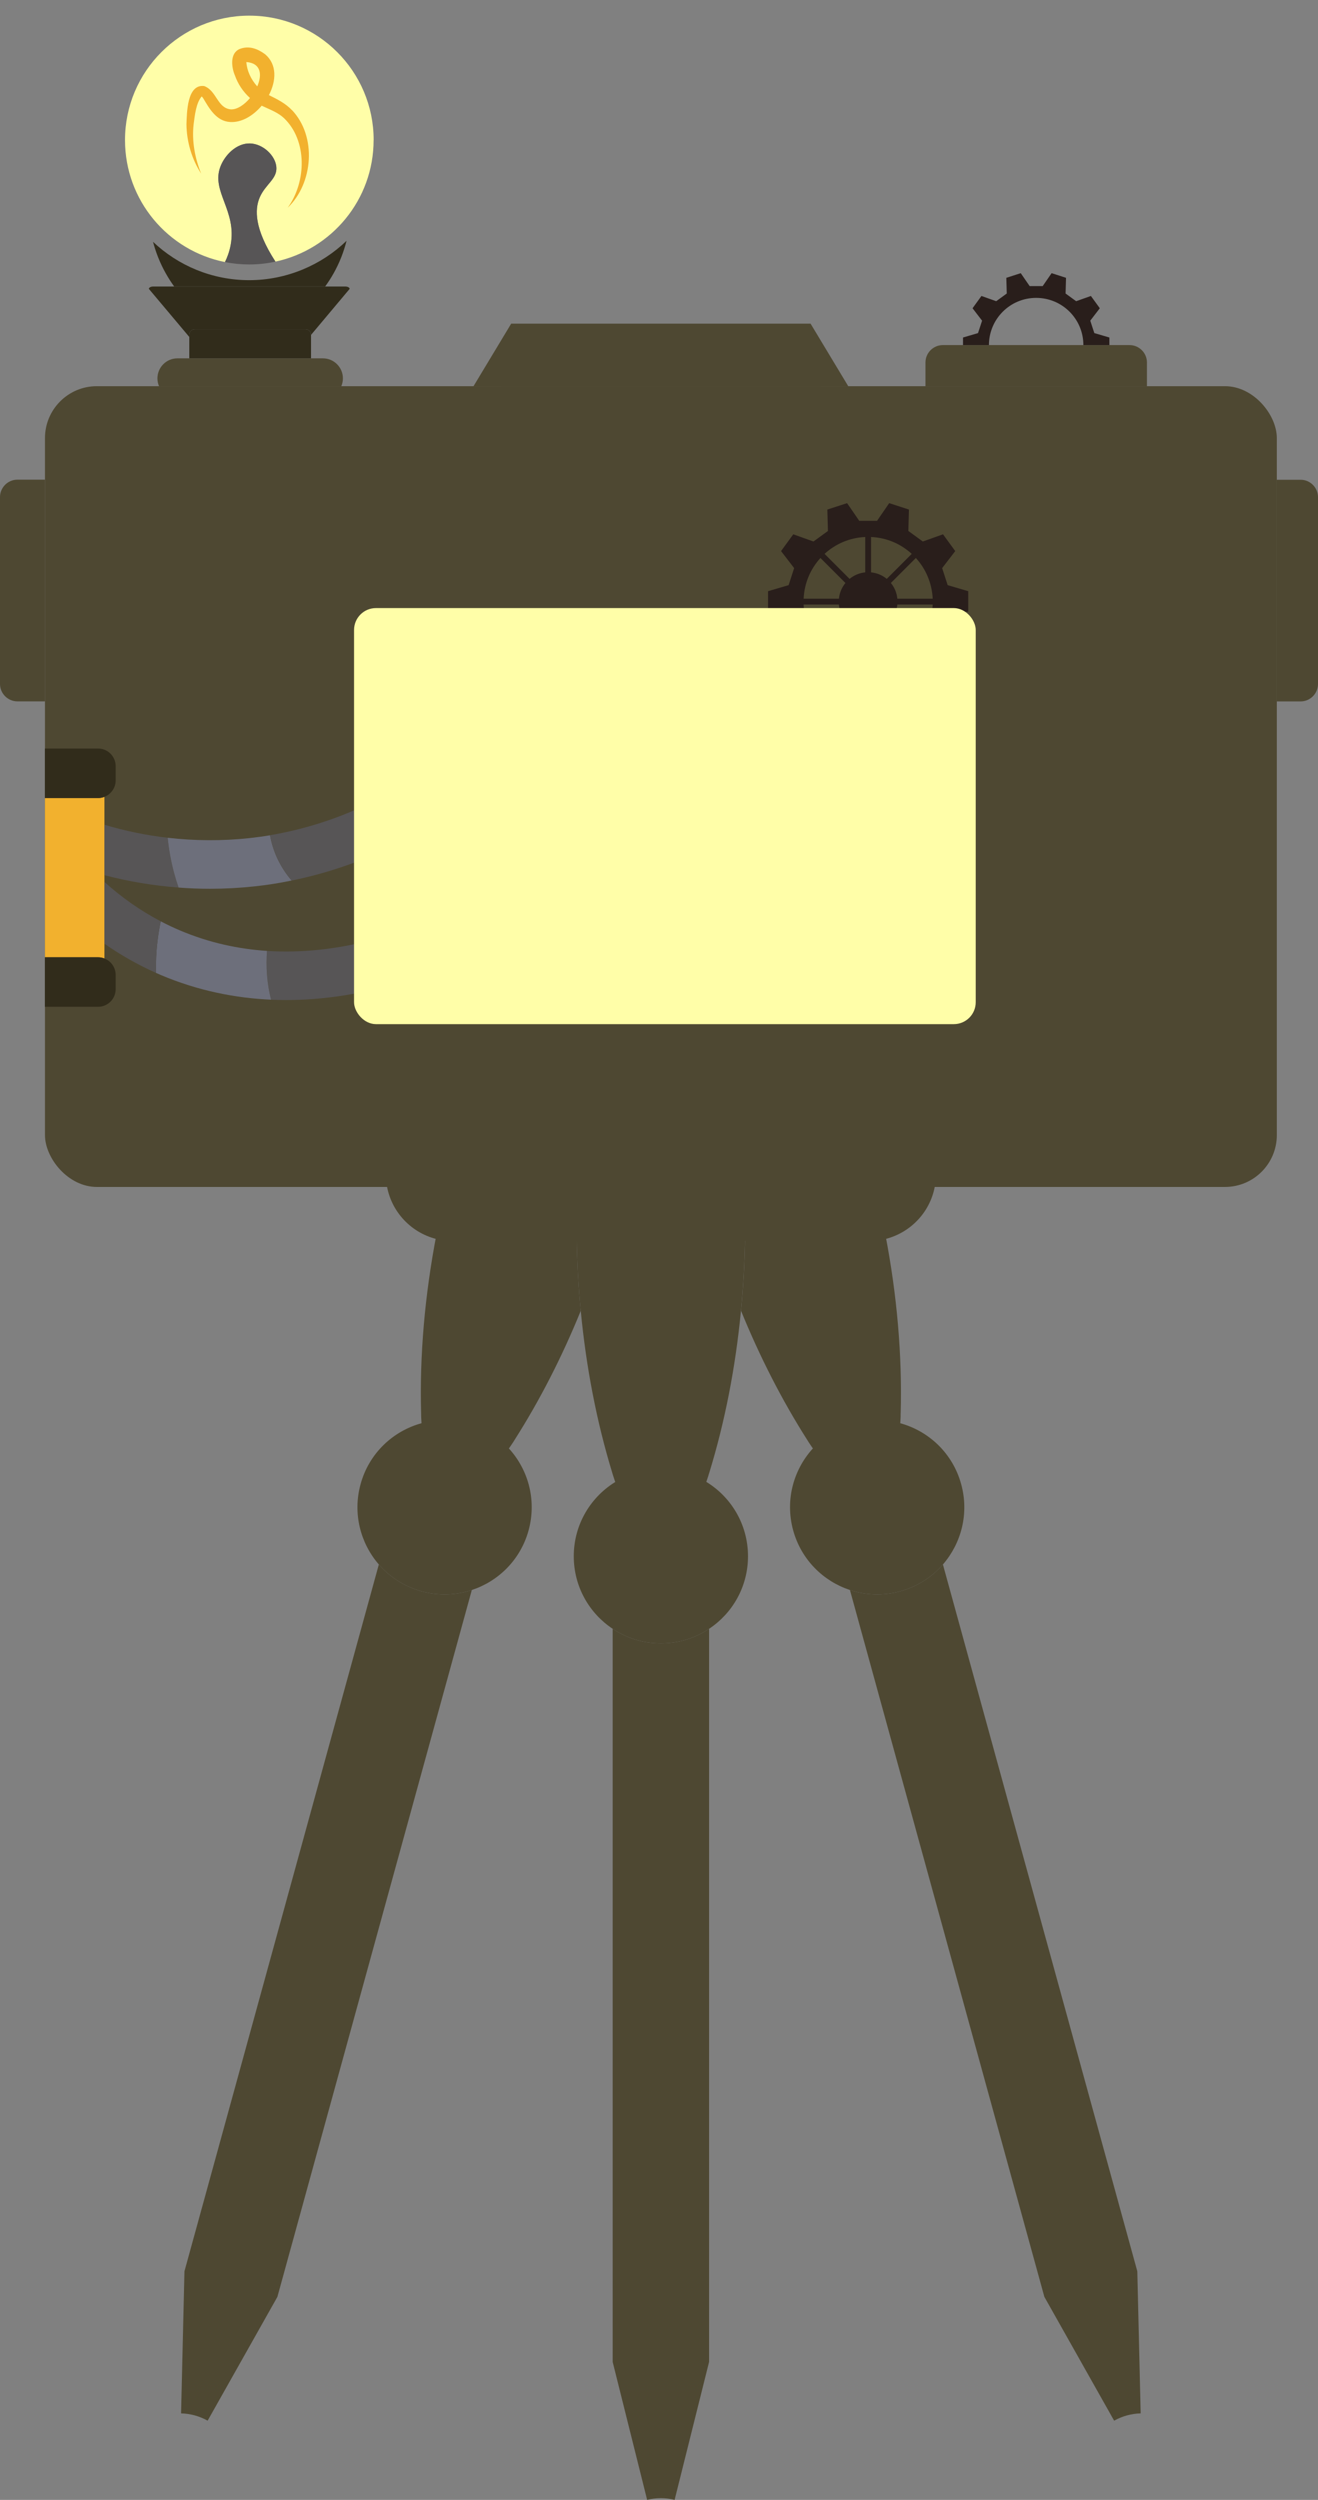 <?xml version="1.0" encoding="UTF-8"?><svg xmlns="http://www.w3.org/2000/svg" viewBox="0 0 269.59 511.01"><rect x="0" y="0" width="269.59" height="511.01" fill="#808080" stroke="none"/><defs><style>.f{fill:#fffea8;}.g{fill:#6d6f7b;}.h{fill:#312c1b;}.i{fill:#4e4832;}.j{fill:none;}.k{fill:#575556;}.l{fill:#f2b12e;}.m{fill:#291e1b;}</style></defs><g id="a"/><g id="b"><g id="c"><rect class="i" x="9.2" y="78.94" width="251.97" height="163.69" rx="10.61" ry="10.61"/><g id="d"><g id="e"><g><path class="i" d="M153,318.12c0,6.2-3.16,11.65-7.96,14.83-2.82,1.89-6.22,2.98-9.86,2.98s-7.04-1.09-9.86-2.98c-4.8-3.18-7.96-8.63-7.96-14.83,0-6.56,3.53-12.27,8.8-15.37,2.63-1.55,5.73-2.45,9.02-2.45s6.34,.88,8.98,2.43c5.29,3.08,8.84,8.81,8.84,15.39h0Z"/><path class="i" d="M191.38,241.33c-.55,5.85-4.78,10.58-10.31,11.95-1.05,.25-2.15,.39-3.28,.39H92.57c-1.13,0-2.23-.14-3.28-.39-5.52-1.37-9.75-6.1-10.3-11.95h112.39Z"/><path class="i" d="M152.41,252.67c-.08,5.13-.36,10.23-.85,15.26-1.11,11.59-3.3,22.79-6.49,33.15-.07,.17-.12,.37-.17,.56-.23,.74-.48,1.44-.74,2.09-2.64-1.55-5.71-2.43-8.98-2.43s-6.39,.9-9.02,2.45c-.28-.67-.53-1.4-.77-2.17-.06-.21-.14-.42-.19-.63-3.15-10.32-5.31-21.47-6.41-33-.49-5.03-.77-10.14-.84-15.28h34.46Z"/><path class="i" d="M145.04,332.95v149.86l-7.05,28.2c-.9-.23-1.85-.35-2.82-.35s-1.9,.12-2.8,.35l-7.05-28.2v-149.86c2.82,1.89,6.22,2.98,9.86,2.98s7.04-1.09,9.86-2.98h0Z"/><path class="i" d="M108.12,312.83c-1.64,5.97-6.14,10.39-11.61,12.19-3.22,1.07-6.78,1.23-10.3,.26-3.51-.97-6.49-2.92-8.72-5.48-3.78-4.36-5.38-10.46-3.73-16.43,1.73-6.31,6.65-10.89,12.56-12.47,2.96-.81,6.17-.84,9.34,.03,3.16,.87,5.89,2.53,8.02,4.72,4.28,4.38,6.18,10.84,4.44,17.18Z"/><path class="i" d="M118.79,267.95c-3.84,9.44-8.4,18.33-13.53,26.38-.11,.16-.21,.33-.31,.5-.42,.65-.85,1.26-1.27,1.82-2.13-2.19-4.86-3.85-8.02-4.72-3.17-.87-6.38-.84-9.34-.03-.09-.73-.14-1.5-.17-2.31,0-.22-.01-.44-.01-.66-.33-11.78,.74-24.19,3.15-36.65,1.05,.25,2.15,.39,3.28,.39h25.38c.07,5.14,.35,10.25,.84,15.28h0Z"/><path class="i" d="M96.51,325.02l-39.77,144.49-14.27,25.31c-.81-.45-1.69-.82-2.63-1.08-.93-.25-1.87-.39-2.8-.41,.23-9.68,.46-19.36,.69-29.05l39.76-144.48c2.23,2.56,5.21,4.51,8.72,5.48,3.52,.97,7.08,.81,10.3-.26h0Z"/><path class="i" d="M192.87,319.8c-2.23,2.56-5.21,4.51-8.72,5.48-3.52,.97-7.08,.81-10.3-.26-5.47-1.8-9.97-6.22-11.61-12.19-1.74-6.34,.16-12.8,4.44-17.18,2.13-2.19,4.86-3.85,8.02-4.72,3.17-.87,6.39-.84,9.34-.03,5.91,1.58,10.83,6.16,12.56,12.47,1.65,5.97,.05,12.07-3.73,16.43Z"/><path class="i" d="M184.22,288.93c0,.22,0,.44,0,.66-.03,.81-.08,1.58-.17,2.31-2.95-.81-6.17-.84-9.34,.03-3.16,.87-5.89,2.53-8.02,4.72-.42-.56-.85-1.17-1.27-1.82-.1-.17-.2-.34-.31-.5-5.13-8.05-9.69-16.95-13.54-26.4,.49-5.03,.77-10.13,.85-15.26h25.38c1.13,0,2.23-.14,3.28-.39,2.41,12.46,3.48,24.87,3.15,36.65h0Z"/><path class="i" d="M233.32,493.33c-.93,.02-1.87,.16-2.8,.41-.94,.26-1.82,.63-2.63,1.08l-14.27-25.31-39.77-144.49c3.22,1.07,6.78,1.23,10.3,.26,3.51-.97,6.49-2.92,8.72-5.48l39.76,144.48c.23,9.69,.46,19.37,.69,29.05h0Z"/><path class="i" d="M9.2,98.06v45.31H3.56c-1.96,0-3.56-1.61-3.56-3.56v-38.2c0-1.95,1.6-3.56,3.56-3.56h5.64Z"/><path class="i" d="M269.59,101.62v38.2c0,1.95-1.6,3.56-3.55,3.56h-4.87v-45.31h4.87c1.95,0,3.55,1.6,3.55,3.56h0Z"/><path class="i" d="M234.6,74.09v4.87h-45.3v-4.87c0-1.95,1.6-3.55,3.55-3.55h38.2c1.95,0,3.55,1.6,3.55,3.55Z"/><path class="m" d="M193.84,119.61c-.55-1.69-.58-1.79-1.13-3.48l2.68-3.48c-2.43-3.35-.07-.09-2.5-3.43l-4.13,1.47c-1.44-1.04-1.52-1.11-2.96-2.15l.12-4.38c-3.93-1.28-.11-.04-4.04-1.31l-2.48,3.61h-3.65l-2.48-3.61c-3.93,1.27-.11,.03-4.04,1.31l.12,4.38c-1.44,1.04-1.52,1.11-2.96,2.15l-4.13-1.47c-2.43,3.35-.07,.09-2.5,3.43l2.68,3.48c-.55,1.69-.58,1.79-1.13,3.48l-4.21,1.24v4.2h7.43c-.09-.49-.14-.97-.16-1.48h7.22c.05,.52,.17,1.01,.34,1.48h11.28c.17-.47,.29-.96,.34-1.48h7.23c-.03,.5-.08,.99-.16,1.48h7.43v-4.2l-4.21-1.24h0Zm-22.24,2.77h-7.22c.14-3.21,1.42-6.11,3.44-8.32l5.11,5.11c-.73,.89-1.21,1.99-1.33,3.21Zm5.38-5.38c-1.21,.12-2.31,.59-3.21,1.33l-5.11-5.11c2.21-2.03,5.12-3.31,8.32-3.45v7.23h0Zm1.19,0v-7.23c3.21,.14,6.11,1.42,8.32,3.45l-5.11,5.11c-.89-.74-2-1.21-3.21-1.33h0Zm5.38,5.38c-.12-1.21-.59-2.32-1.33-3.21l5.11-5.11c2.03,2.21,3.29,5.12,3.45,8.32h-7.23Z"/><path class="i" d="M167.87,79.73v23.94c0,1.68-1.38,3.06-3.06,3.06h-59.26c-1.68,0-3.06-1.38-3.06-3.06v-23.94c0-.26,.03-.52,.1-.76h65.17c.07,.25,.1,.5,.1,.76h0Z"/><path class="l" d="M21.36,162.88v33.05c-.4-.16-.83-.25-1.29-.25H9.19v-32.55h10.88c.46,0,.9-.09,1.29-.25Z"/><path class="h" d="M23.66,156.6v2.93c0,1.52-.96,2.83-2.3,3.35-.4,.16-.83,.25-1.29,.25H9.19v-10.12h10.88c1.98,0,3.59,1.62,3.59,3.6h0Z"/><path class="h" d="M23.66,199.28v2.93c0,1.98-1.62,3.59-3.59,3.59H9.19v-10.12h10.88c.46,0,.9,.09,1.29,.25,1.34,.52,2.3,1.83,2.3,3.35Z"/><path class="m" d="M226.92,68.99v1.55h-5.32c0-5.33-4.32-9.65-9.66-9.65s-9.65,4.32-9.66,9.65h-5.3v-1.55l3.07-.9c.4-1.23,.42-1.3,.83-2.54l-1.95-2.54c1.77-2.44,.05-.07,1.82-2.51l3.02,1.07c1.05-.76,1.11-.8,2.16-1.57l-.09-3.21c2.87-.93,.08-.03,2.95-.95l1.82,2.64h2.67l1.82-2.64c2.87,.92,.08,.02,2.95,.95l-.09,3.21c1.05,.76,1.11,.8,2.16,1.57l3.02-1.07c1.77,2.44,.05,.07,1.82,2.51l-1.95,2.54c.41,1.24,.42,1.31,.83,2.54l3.08,.9h0Z"/><polygon class="i" points="173.52 78.97 96.84 78.97 104.56 66.16 165.8 66.16 173.52 78.97"/><path class="i" d="M70.14,77.34c0,.58-.12,1.13-.34,1.63H32.54c-.22-.5-.34-1.05-.34-1.63,0-1.12,.46-2.15,1.2-2.89s1.76-1.2,2.89-1.2h29.76c2.25,0,4.09,1.84,4.09,4.09Z"/><path class="h" d="M63.62,68.43v4.82h-24.9v-4.82c0-.63,.5-1.13,1.13-1.13h22.64c.62,0,1.13,.51,1.13,1.13Z"/><path class="h" d="M63.62,68.46v-.03c0-.63-.51-1.13-1.13-1.13h-22.64c-.63,0-1.13,.51-1.13,1.13v.45l-8.27-9.83c0-.26,.4-.48,.87-.48h39.33c.48,0,.87,.22,.87,.48l-7.91,9.42h0Z"/><path class="j" d="M50.98,0c-15.81,0-28.63,12.82-28.63,28.63,0,8.19,3.44,15.58,8.96,20.8,5.13,4.86,12.06,7.84,19.68,7.84s14.75-3.07,19.91-8.05c5.39-5.21,8.74-12.51,8.74-20.59C79.64,12.82,66.82,0,51,0h-.02Zm5.37,53.48c-1.73,.38-3.52,.58-5.37,.58-1.69,0-3.36-.17-4.97-.49-11.66-2.31-20.45-12.6-20.45-24.94,0-14.04,11.39-25.43,25.42-25.43s25.44,11.38,25.44,25.43c0,12.2-8.59,22.39-20.07,24.85Z"/><path class="f" d="M76.42,28.63c0,12.2-8.59,22.39-20.07,24.85-4.34-6.7-4.28-10.67-3.22-13.12,1.16-2.72,3.65-3.79,3.4-6.27-.23-2.33-2.75-4.69-5.39-4.77-2.76-.07-5.13,2.35-6.03,4.69-2,5.14,3.4,9.01,2.07,16.11-.26,1.37-.71,2.53-1.16,3.45-11.66-2.31-20.45-12.6-20.45-24.94,0-14.04,11.39-25.43,25.42-25.43s25.44,11.38,25.44,25.43h-.01Z"/><path class="k" d="M56.35,53.48c-1.73,.38-3.52,.58-5.37,.58-1.69,0-3.36-.17-4.97-.49,.46-.92,.9-2.08,1.16-3.45,1.34-7.1-4.07-10.97-2.07-16.11,.9-2.33,3.28-4.76,6.03-4.69,2.64,.07,5.16,2.43,5.39,4.77,.25,2.48-2.24,3.55-3.4,6.27-1.05,2.45-1.11,6.42,3.22,13.12h.01Z"/><path class="h" d="M70.89,49.22c-.27,1.05-.62,2.18-1.08,3.35-.95,2.41-2.14,4.4-3.29,5.98h-30.9c-1.15-1.58-2.33-3.57-3.29-5.98-.43-1.1-.77-2.15-1.03-3.14,5.13,4.86,12.06,7.84,19.68,7.84s14.75-3.07,19.91-8.05Z"/><path class="k" d="M36.53,181.43c-5.12-.39-10.21-1.23-15.17-2.53v-10.31c4.22,1.27,8.56,2.16,12.94,2.66,.12,1.19,.29,2.43,.53,3.72,.44,2.38,1.03,4.54,1.7,6.46h0Z"/><path class="g" d="M59.67,179.99c-2.5,.52-5.02,.92-7.55,1.19-3.03,.33-6.09,.5-9.15,.5-2.14,0-4.29-.08-6.44-.25-.67-1.92-1.26-4.08-1.7-6.46-.24-1.29-.41-2.53-.53-3.72,5.56,.64,11.19,.67,16.73,.07,1.4-.16,2.8-.34,4.2-.58,.28,1.54,.76,3.19,1.57,4.89,.84,1.75,1.84,3.19,2.87,4.37h0Z"/><path class="k" d="M80.09,170.23c0,.93,.02,1.85,.07,2.78-6.49,3.19-13.41,5.54-20.48,6.98-1.03-1.18-2.03-2.62-2.87-4.37-.8-1.7-1.29-3.35-1.57-4.89,8.97-1.52,17.73-4.7,25.56-9.33-.47,2.88-.7,5.82-.7,8.83h-.01Z"/><path class="k" d="M77.88,201.93c-5.61,1.42-12.19,2.49-19.33,2.49-1.02,0-2.05-.02-3.1-.07-.39-1.53-.68-3.21-.82-5.02-.14-1.79-.12-3.44,0-4.95,7.38,.47,14.26-.47,20.05-1.87,.37,1.61,.87,3.3,1.49,5.08,.53,1.55,1.11,3,1.71,4.34Z"/><path class="g" d="M55.45,204.35c-7.19-.32-14.85-1.78-22.57-5.05-.32-.14-.65-.28-.96-.42-.06-2.03,.02-4.22,.3-6.52,.17-1.42,.4-2.77,.66-4.03,1.27,.67,2.56,1.28,3.88,1.84,6.06,2.58,12.12,3.83,17.86,4.21-.12,1.51-.14,3.16,0,4.95,.14,1.82,.44,3.49,.82,5.02h0Z"/><path class="k" d="M32.22,192.36c-.28,2.3-.36,4.49-.3,6.52-3.68-1.64-7.22-3.64-10.56-5.97v-12.63c3.56,3.21,7.41,5.9,11.52,8.05-.27,1.26-.5,2.61-.66,4.03Z"/><path class="g" d="M88,198.7c-2.8,1.09-6.22,2.24-10.12,3.24-.61-1.34-1.18-2.79-1.71-4.34-.62-1.78-1.11-3.48-1.49-5.08,3.41-.84,6.44-1.83,8.96-2.78,1.18,3.14,2.65,6.14,4.36,8.96h0Z"/><path class="l" d="M59.69,22.5c-1.26-1.37-3.09-2.27-4.67-3.05h-.02c1.51-2.9,1.7-6.25-.75-8.34-1.5-1.11-3.25-1.84-5.19-1.11-2.16,.87-1.66,3.94-1.02,5.4,.61,1.75,1.7,3.39,3.1,4.64-1.15,1.37-2.62,2.37-3.92,2.32-2.8-.26-2.87-3.8-5.46-4.77-3.53-.44-3.53,5.51-3.62,7.79,.03,3.62,1.11,7.18,3.01,10.12-1.32-3.24-1.92-6.71-1.55-10.06,.25-1.94,.51-4.4,1.66-5.73,.07,.07,.2,.2,.32,.4,1.21,2.04,2.67,4.67,5.48,4.83,2.33,.16,4.73-1.27,6.47-3.34,.11,.05,.22,.12,.34,.16,1.67,.77,3.09,1.33,4.21,2.38,4.78,4.55,4.64,13.01,.76,18.33,5.22-4.97,6.02-14.59,.85-20v.03Zm-9.3-9.82c3.03,.23,3.26,2.62,2.23,4.98-1.28-1.4-2.12-3.22-2.23-4.98Z"/></g><rect class="f" x="72.42" y="124.3" width="127.16" height="85.05" rx="4.48" ry="4.48"/></g></g></g></g></svg>